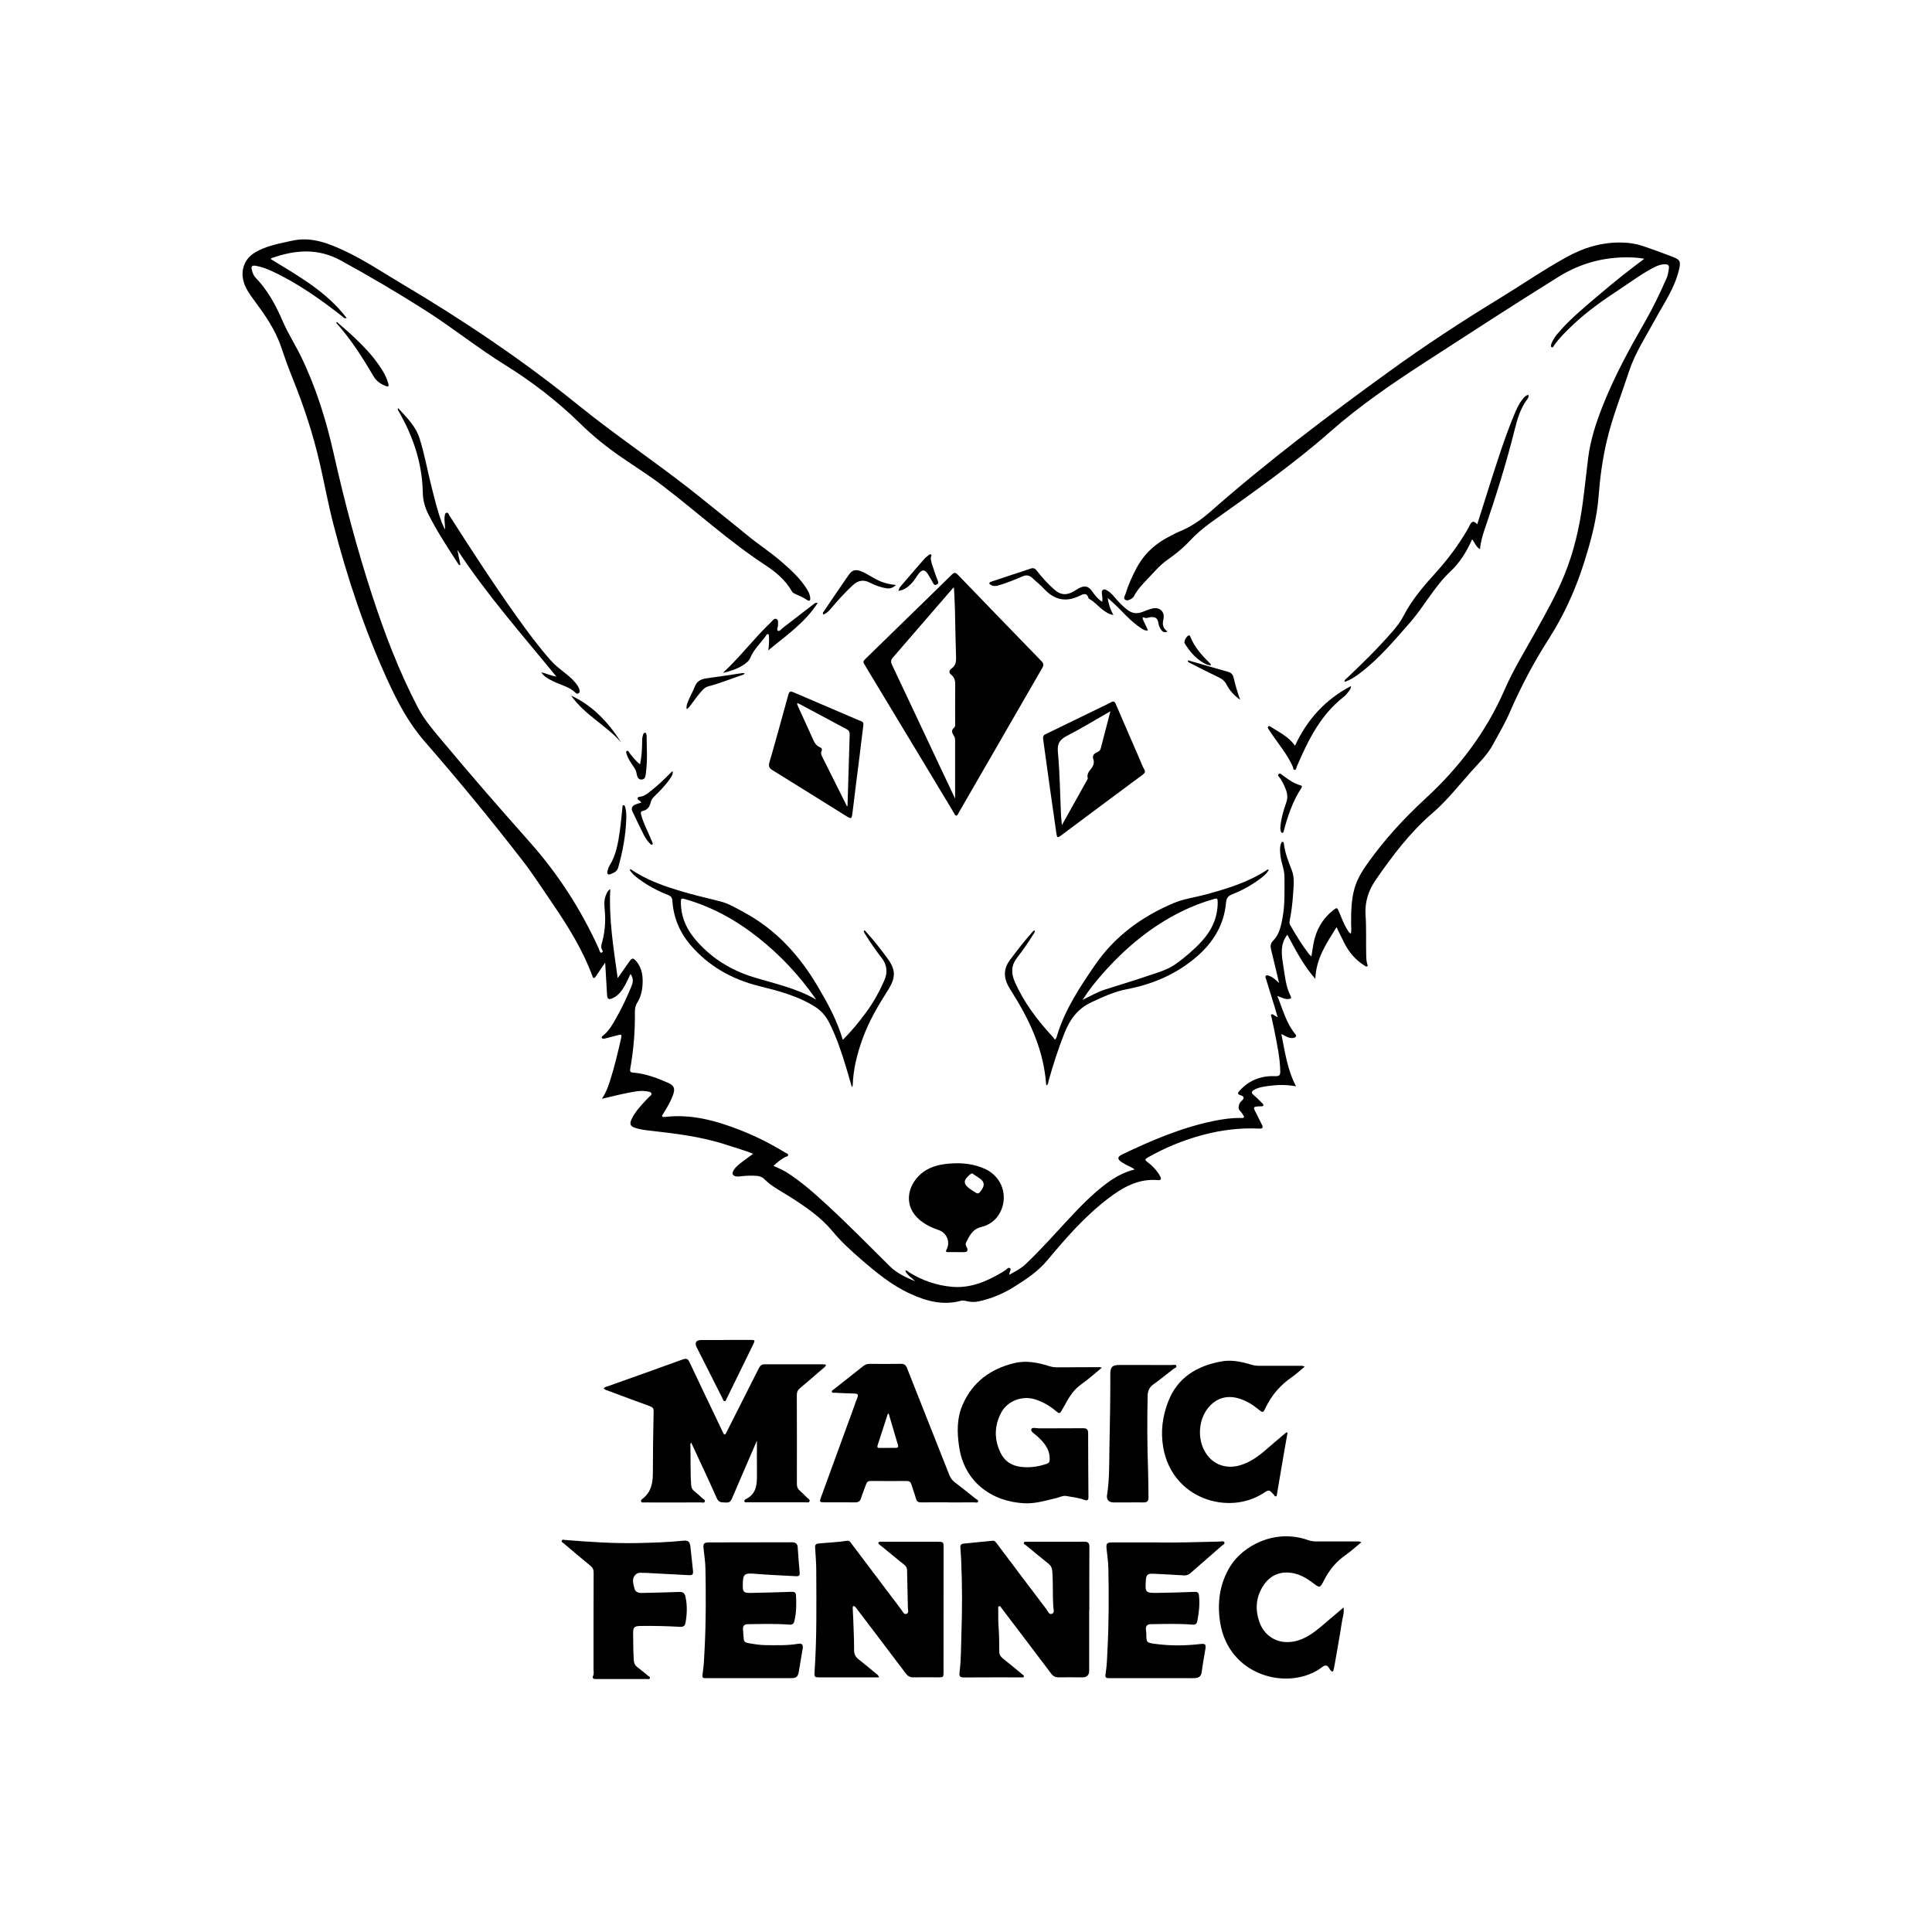 <?xml version="1.0" encoding="UTF-8"?>
<svg id="Capa_26" data-name="Capa 26" xmlns="http://www.w3.org/2000/svg" viewBox="0 0 1000 1000">
  <path d="m661.17,515.57c2.86,7.08,4.61,14.02,9.22,19.65.28.34.67.66.43,1.16-.34.68-1,.82-1.68.89-2.13.22-3.76-1.09-5.91-2.04,1.85,9.29,3.1,18.4,7.58,27.04-5.74-1.09-11.16-.75-16.57.17-1.83.31-3.62.77-5.23,1.73-1.22.72-1.46,1.5-.2,2.56,1.58,1.33,3.03,2.82,4.5,4.27.34.34.87.73.53,1.32-.26.44-.79.28-1.22.29-4.26.19-4.24.18-2.28,3.87.97,1.83,1.79,3.73,2.76,5.56.89,1.67.44,2.21-1.41,2.12-9.75-.48-19.32.7-28.74,3.18-10.21,2.69-19.89,6.65-29.06,11.89-1.31.75-1.37,1.2-.15,2.11,2.7,1.99,5,4.39,6.67,7.33.76,1.33.78,2.32-1.17,2.15-10.1-.88-18.17,3.79-25.75,9.58-11.95,9.13-21.77,20.39-31.35,31.88-4.9,5.88-11.2,10.04-17.62,14.02-5.5,3.42-11.45,5.85-17.78,7.26-2.11.47-4.26.43-6.37-.08-1.01-.24-1.98-.48-3.05-.19-9.17,2.5-17.73.21-26.01-3.56-9.87-4.49-18.13-11.36-26.23-18.41-5.02-4.36-9.88-8.81-14.15-13.99-5.98-7.25-13.72-12.53-21.59-17.58-4.71-3.02-9.81-5.48-13.83-9.54-1.04-1.05-2.52-1.51-4.05-1.6-2.59-.16-5.17-.1-7.75.2-.73.08-1.48.21-2.2.15-2.35-.19-2.96-1.45-1.68-3.41,1.28-1.96,3.19-3.27,5-4.67,1.56-1.21,3.18-2.34,5.01-3.68-4.65-1.89-9.21-3.11-13.68-4.59-13.22-4.39-26.94-5.93-40.67-7.5-2.2-.25-4.4-.57-6.52-1.26-2.75-.89-3.28-1.98-2.02-4.64,1.67-3.52,4.27-6.37,6.87-9.21.65-.71,1.37-1.35,2-2.08.51-.6,1.61-1.03,1.38-1.85-.29-1.03-1.55-1.05-2.45-1.2-3.66-.61-7.21.3-10.75,1-3.97.78-7.88,1.8-12.43,2.86,1.93-2.99,3.02-5.73,3.94-8.56,2.44-7.46,4.21-15.08,5.97-22.72.46-1.99.21-2.16-1.87-1.6-2.21.6-4.42,1.18-6.65,1.72-.47.11-1.12.21-1.41-.32-.34-.6.23-.96.61-1.26,3.06-2.39,4.9-5.71,6.75-8.99,3.01-5.35,5.64-10.89,7.96-16.58.86-2.1,1.07-4.11-.53-6.28-.92,1.91-1.69,3.69-2.61,5.39-1.57,2.88-3.36,5.6-6.49,7.05-2.24,1.03-2.9.6-3.04-1.83-.31-5.43-.63-10.85-.96-16.51-1.72,2.54-3.26,4.86-4.86,7.14-.58.83-1.16,1.45-1.75-.14-5.03-13.63-12.63-25.82-20.78-37.76-5.04-7.38-9.86-14.9-15.33-21.98-16.33-21.12-33.3-41.71-50.83-61.85-8.09-9.29-13.83-20.08-18.92-31.19-11.96-26.07-20.97-53.19-28.16-80.91-2.67-10.29-4.58-20.76-6.95-31.13-3.47-15.23-8.32-30.03-14.17-44.51-2.19-5.41-4.17-10.91-6.03-16.44-3-8.91-8.31-16.45-13.81-23.9-2.28-3.09-4.57-6.16-5.6-9.99-1.58-5.9.56-11.65,5.83-14.83,5.87-3.55,12.52-4.63,19.09-6.12,10.21-2.31,19.12,1.31,27.91,5.46,9.97,4.71,19.15,10.88,28.62,16.5,31.84,18.88,62.59,39.45,91.34,62.73,21.28,17.24,44.18,32.26,65.4,49.53,7.39,6.02,14.91,11.89,22.26,17.97,5.86,4.85,12.31,8.97,18.06,13.98,4.86,4.23,9.61,8.56,13.07,14.09.91,1.46,1.65,3,1.76,4.73.07,1.11-.36,1.78-1.6.95-1.97-1.33-4.16-2.25-6.32-3.22-.62-.28-1.22-.59-1.55-1.19-3.35-6-8.54-10.22-14.11-13.87-18.66-12.25-35.1-27.34-52.78-40.84-7.06-5.39-14.59-10.09-21.89-15.14-7.31-5.06-14.25-10.62-20.58-16.84-11.93-11.72-25.1-21.85-39.26-30.65-14.02-8.71-26.89-19.07-40.79-27.94-14.4-9.19-29.11-17.84-44.1-26.05-11.88-6.51-23.67-5.52-35.75-1.25-.18.06-.32.25-.58.47,14.2,8.74,28.85,16.78,39.37,30.59-1.35.34-1.67-.4-2.15-.78-11.5-8.98-23.36-17.41-36.68-23.57-2.69-1.24-5.44-2.26-8.4-2.74-1.96-.32-2.25.57-1.89,2.08.37,1.52.92,3.02,2.01,4.15,6.28,6.49,10.45,14.28,13.99,22.47,2.79,6.46,6.62,12.38,9.67,18.7,7.69,15.94,12.87,32.69,16.74,49.92,5.53,24.66,11.99,49.06,19.83,73.12,6.5,19.94,13.93,39.42,23.61,58.03,3.65,7.01,8.91,12.88,13.92,18.89,14.44,17.32,29.3,34.27,44.26,51.14,14.56,16.42,26.35,34.71,35.45,54.71.4.88.66,2.66,1.59,2.32,1.34-.49-.14-1.7-.18-2.63-.02-.51-.04-1.05.1-1.53,1.73-5.88,2.3-11.85,1.67-17.97-.27-2.63-.4-5.33.73-7.87.43-.97.75-2.04,2.16-2.88-.81,15.56,1.67,30.46,3.83,46.09,2.25-3.21,4.14-5.9,6.03-8.58,1.37-1.95,1.94-2.05,3.51-.24,3.31,3.82,3.67,8.44,3.26,13.18-.26,2.97-1.11,5.84-2.7,8.38-1.01,1.61-1.21,3.23-1.19,5.05.11,9.78-.69,19.49-2.41,29.11-.24,1.35.01,1.86,1.44,1.98,6.43.53,12.39,2.74,18.21,5.33,3.15,1.4,3.65,3.01,2.49,6.25-1.26,3.5-3.17,6.67-5.12,9.81-.26.42-.79.89-.37,1.37.22.25.83.26,1.24.21,13.8-1.66,26.68,1.95,39.3,6.91,8.07,3.17,15.78,7.08,23.16,11.62.53.32,1.48.44,1.4,1.22-.07.74-1.02.7-1.57,1.01-2.13,1.21-4.07,2.66-6.03,4.57,2.51,1.1,4.86,2.09,7.02,3.47,7.2,4.6,13.57,10.22,19.85,15.97,11.45,10.49,22.31,21.6,33.36,32.52,3.73,3.69,8.43,5.8,13.2,7.79-1.81-1.76-4.07-3.05-5.27-5.47,1-.35,1.37.37,1.88.7,6.82,4.28,14.21,6.86,22.23,7.59,9.62.87,17.96-2.71,25.97-7.44.45-.26.85-.61,1.31-.83.97-.46,1.84-2,2.77-1.41,1.08.68-.37,1.96-.25,3.43,3.01-1.67,5.93-3.11,8.35-5.4,7.97-7.52,15.19-15.75,22.66-23.75,6.01-6.44,12.14-12.74,19.22-18.04,4.34-3.25,9.01-5.89,14.62-7.28-1.69-1.41-3.59-1.83-5.15-2.85-.49-.32-1.04-.58-1.52-.91-2.4-1.62-2.36-2.79.28-4.05,15.23-7.28,30.71-13.9,47.35-17.31,4.64-.95,9.32-1.64,14.08-1.53.5.01,1.22.03,1.45-.26.46-.57-.29-1.02-.5-1.54-.58-1.38-2.37-2.08-2.16-3.93.14-1.23.52-2.27,1.5-3.09,1.53-1.28,1.51-2.35-.31-2.88-2.39-.69-1.43-1.59-.47-2.64,4.92-5.38,11.18-7.59,18.31-7.32,2.04.08,2.55-.5,2.52-2.4-.1-7.07-1.64-13.92-2.97-20.81-.46-2.39-1.05-4.76-1.52-7.16-.1-.51-.65-1.18.05-1.6.52-.31.93.29,1.37.52.45.23.88.5,1.75,1-.61-2.08-1.08-3.74-1.59-5.39-1.47-4.81-2.96-9.61-4.44-14.41-.17-.55-.57-1.19-.1-1.67.55-.57,1.26-.15,1.86.07,1.84.67,3.24,2,4.99,3.66-1.43-6.01-2.71-11.57-4.1-17.1-.47-1.88-.52-3.24,1.09-4.9,3.15-3.23,4.05-7.64,4.83-11.95,1.26-6.96.94-14,.96-21.01,0-3.74-1.64-7.19-2.05-10.86-.24-2.14-.49-4.27.26-6.36.15-.42.36-.91.85-.9.56.02.59.58.64,1.01.57,4.75,2.33,9.13,4.06,13.55,1.61,4.12.95,8.48.68,12.74-.29,4.64-.88,9.26-1.8,13.83-.14.71,0,1.34.32,1.92,2.97,5.2,6.08,10.32,9.75,15.06.26.34.62.61,1.24,1.2.39-2.44.68-4.58,1.08-6.7,1.3-6.95,4.57-12.75,10.14-17.18,1.97-1.56,2.09-1.51,3.04.73,1.35,3.2,2.52,6.48,4.4,9.43.43.67.74,1.46,1.73,1.9.45-1.77.16-3.51.15-5.22-.01-6.14.07-12.25,1.78-18.24,1.34-4.72,3.86-8.79,6.63-12.72,8.79-12.42,19.02-23.54,30.21-33.85,17.32-15.95,31.3-34.34,40.78-56.1,4.57-10.5,10.65-20.28,16.19-30.31,5.33-9.64,10.78-19.23,14.92-29.46,4.79-11.84,7.66-24.21,9.36-36.84,1.06-7.83,1.85-15.69,2.84-23.53,1.23-9.68,4.3-18.85,7.91-27.86,5.96-14.86,13.62-28.86,21.58-42.72,4.13-7.18,7.69-14.66,11.03-22.24.76-1.71,1.04-3.52,1.27-5.36.17-1.38-.41-1.93-1.69-1.98-1.82-.08-3.51.38-5.13,1.17-6.68,3.25-12.57,7.75-18.74,11.81-8.22,5.41-16.28,11.03-23.49,17.78-3.73,3.49-7.4,7.03-10.38,11.21-.31.43-.5,1.32-1.24.94-.6-.3-.38-1.07-.2-1.62.79-2.36,2.29-4.29,3.89-6.14,6.31-7.31,13.8-13.35,21.11-19.59,7.36-6.29,14.92-12.32,23.14-18.42-1.72-.24-2.97-.49-4.24-.57-14.52-.96-27.86,2.24-40.35,10.02-23.16,14.42-46.03,29.28-68.92,44.12-17.01,11.03-33.76,22.47-48.98,35.88-19.47,17.15-40.67,31.94-61.73,46.96-4.23,3.02-8.11,6.43-11.66,10.21-3.31,3.52-7.05,6.48-11.02,9.25-3.96,2.76-7.02,6.54-10.35,10-2.56,2.66-5.11,5.34-6.85,8.68-.32.62-.94,1.18-1.55,1.53-.95.54-2.12,1.11-3.12.34-.99-.77-.14-1.78.13-2.64,1.46-4.75,3.45-9.27,5.79-13.65,4.05-7.59,10.09-13.03,17.76-16.76,1.4-.68,2.74-1.49,4.17-2.06,6.13-2.44,11.41-6.1,16.35-10.44,29.5-25.96,60.83-49.59,92.64-72.63,18.4-13.33,37.36-25.75,56.75-37.58,11.67-7.12,22.95-14.9,34.93-21.52,9.02-4.98,18.62-7.86,29.05-7.53,3.57.11,7.08.65,10.45,1.79,5.17,1.76,10.32,3.61,15.42,5.59,4,1.55,4.25,2.49,3.3,6.59-2.21,9.56-7.83,17.48-12.39,25.89-4.75,8.77-10.31,17.15-13.45,26.69-3.98,12.14-8.76,24.01-11.65,36.51-2.14,9.25-3.42,18.59-4.12,28.02-.87,11.73-3.89,22.92-7.39,34.1-4.45,14.22-10.5,27.59-18.52,40.13-7.67,11.97-14.29,24.5-19.96,37.55-2.56,5.9-5.82,11.47-8.91,17.11-2.85,5.2-7.09,9.25-10.98,13.59-6.61,7.37-12.71,15.27-20.24,21.73-11.63,9.99-20.7,22.05-29.35,34.54-3.87,5.59-5.76,11.65-5.29,18.36.48,6.87.15,13.75.33,20.62.04,1.48.06,2.95.49,4.39.13.45.57,1.04,0,1.42-.5.34-.98-.14-1.4-.41-4.51-2.81-7.84-6.7-10.28-11.38-1.36-2.62-2.61-5.29-4.17-8.48-5.21,8.38-10.59,16.17-10.97,26.75-6.31-7.13-10.32-15.15-14.48-22.85-3.99,5.06-2.94,10.77-2.04,16.44.83,5.24,1.27,10.58,3.78,15.42.67,1.3-.41,1.33-1.19,1.41-1.83.19-3.41-.73-5.65-1.54Z"/>
  <path d="m391.8,745.63c-4.25,9.83-8.58,19.78-12.83,29.77-.61,1.43-1.23,2.42-3.01,2.3-1.94-.14-3.81.36-4.94-2.19-3.88-8.79-8-17.47-12.03-26.19-.39-.84-.79-1.68-1.23-2.62-.65.69-.42,1.3-.4,1.84.17,6.65-.09,13.31.38,19.96.1,1.35.42,2.38,1.52,3.24,1.45,1.14,2.82,2.39,4.16,3.66.56.53,1.7.91,1.42,1.77-.3.93-1.42.48-2.18.49-7.02.03-14.05.02-21.07.02-2.66,0-5.32.02-7.99-.02-.62,0-1.47.26-1.77-.51-.25-.64.39-1.1.82-1.44,4.31-3.41,5.26-7.84,5.27-13.22.02-10.64.17-21.29.39-31.93.03-1.54-.43-2.19-1.86-2.7-7.23-2.6-14.43-5.3-21.62-8-.79-.3-1.72-.4-2.34-1.3.9-.9,2.12-1.03,3.18-1.41,12.59-4.51,25.21-8.93,37.77-13.53,2-.73,2.7-.15,3.49,1.52,5.52,11.7,11.1,23.36,16.67,35.04.29.6.56,1.21.87,1.79.42.78.87.68,1.26-.03.29-.52.54-1.05.8-1.58,5.4-10.68,10.82-21.36,16.19-32.06.65-1.3,1.4-2.16,2.99-2.15,10.2.03,20.41.01,30.61.02.35,0,.7.12,1.25.22-.42,1.25-1.44,1.78-2.22,2.46-3.74,3.25-7.49,6.49-11.28,9.67-1.18.99-1.65,2.09-1.64,3.64.06,15.31.06,30.61.03,45.92,0,1.45.38,2.53,1.5,3.48,1.29,1.1,2.5,2.3,3.67,3.54.56.6,1.82,1.05,1.35,2.02-.42.87-1.61.44-2.46.44-6.43.03-12.87.02-19.3.02-3.48,0-6.95,0-10.43-.01-.56,0-1.32.2-1.53-.53-.17-.58.46-.93.88-1.15,5.44-2.69,5.7-7.63,5.65-12.76-.06-5.83-.01-11.67-.01-17.46Z"/>
  <path d="m494.92,422.22c-.72-.27-.88-.98-1.21-1.53-5.73-9.49-11.44-18.99-17.16-28.49-9.31-15.44-18.62-30.88-27.94-46.32-.42-.7-.77-1.44-1.24-2.1-.7-.97-.5-1.69.33-2.49,7.11-6.9,14.18-13.83,21.27-20.75,7.89-7.69,15.82-15.33,23.64-23.08,1.26-1.25,1.95-1.25,3.15,0,14.41,14.96,28.86,29.88,43.33,44.78,1.11,1.14,1.23,2.04.4,3.46-14.43,24.95-28.81,49.93-43.22,74.89-.34.6-.49,1.43-1.36,1.62Zm-.56-8.87c0-10.58,0-20.53,0-30.48,0-.85-.36-1.59-.79-2.28-.85-1.36-1.31-2.61.21-3.88.82-.69.6-1.78.6-2.72.01-6.51-.06-13.01.04-19.52.03-2.05-.29-3.78-1.96-5.12-1.45-1.16-1.32-2.32.14-3.39,1.84-1.35,2.33-3.14,2.26-5.4-.29-8.42-.37-16.85-.59-25.27-.09-3.66-.33-7.31-.51-11.27-.51.47-.79.68-1.01.94-10.19,11.8-20.37,23.62-30.6,35.39-1.08,1.24-1.17,2.24-.46,3.74,8.07,17.03,16.07,34.09,24.09,51.14,2.76,5.86,5.54,11.71,8.58,18.12Z"/>
  <path d="m563.76,833.23c0,10.5,0,20.99,0,31.49q0,3.48-3.58,3.48c-4.07,0-8.13-.09-12.2-.01-1.72.03-2.85-.54-3.9-1.94-7.99-10.64-16.06-21.22-24.1-31.81-.54-.71-1.05-1.44-1.62-2.11-.35-.41-.56-1.26-1.29-.94-.64.28-.37,1.05-.37,1.61.01,2.81-.08,5.63.13,8.42.34,4.5.38,9.01.4,13.51,0,1.48.61,2.47,1.73,3.37,3.41,2.72,6.76,5.51,10.12,8.29.38.31,1.01.56.86,1.17-.17.67-.86.44-1.33.44-9.98.01-19.96-.03-29.94.04-2.44.02-2.15-1.55-1.97-3,.79-6.4.7-12.83.92-19.25.44-12.64.46-25.27-.09-37.9-.1-2.29-.24-4.57-.44-6.85-.12-1.33.27-2.14,1.7-2.28,5-.48,9.99-.97,14.99-1.48,1.08-.11,1.55.62,2.1,1.34,8.57,11.4,17.14,22.8,25.77,34.16.74.98,1.3,2.9,2.81,2.33,1.6-.61.79-2.45.71-3.78-.38-6.12-.02-12.27-.52-18.39-.13-1.63-.67-2.75-1.91-3.75-3.93-3.13-7.81-6.33-11.68-9.53-.46-.38-1.38-.65-1.07-1.45.24-.62,1.05-.4,1.61-.4,9.91-.01,19.81.02,29.72-.03,1.91,0,2.55.74,2.54,2.64-.07,10.87-.03,21.73-.03,32.6h-.02Z"/>
  <path d="m454.96,868.22h-2.4c-9.24,0-18.48,0-27.72,0-3.33,0-3.42-.01-3.19-3.32,1.17-17.27.91-34.57.85-51.86-.01-4-.36-7.97-.59-11.95-.09-1.46.39-2.04,1.74-2.17,4.92-.5,9.88-.62,14.77-1.42,1.39-.23,1.89.95,2.54,1.8,8.55,11.32,17.08,22.66,25.65,33.98.67.89,1.16,2.5,2.54,2.06,1.43-.46.78-2.06.77-3.15-.1-6.5-.32-13-.43-19.5-.02-1.24-.53-2.03-1.47-2.78-3.92-3.14-7.8-6.34-11.67-9.54-.66-.54-1.52-.93-1.8-1.88.67-.72,1.53-.48,2.31-.48,9.46-.02,18.92-.02,28.39,0,3.07,0,3.14.08,3.14,3.08,0,21.36,0,42.73-.02,64.09,0,2.99-.02,3.01-2.92,3.01-4.21,0-8.43-.1-12.64,0-1.84.04-2.97-.67-4.05-2.1-8.35-11.11-16.77-22.16-25.17-33.22-.27-.35-.51-.74-.82-1.04-.25-.24-.62-.55-.9-.52-.57.06-.51.64-.5,1.06.09,2.14.23,4.28.3,6.42.17,5.1.43,10.19.41,15.29,0,2.17.76,3.59,2.41,4.86,2.98,2.31,5.86,4.74,8.75,7.16.6.5,1.4.83,1.75,2.13Z"/>
  <path d="m570.3,707.91c-3.66,3-6.88,5.97-10.43,8.45-3.79,2.64-6.23,6.21-8.31,10.16-.69,1.31-1.51,2.54-2.2,3.85-.65,1.23-1.25,1.32-2.35.37-3.32-2.88-7.01-5.11-11.27-6.44-6.64-2.07-14.29.76-17.53,6.89-3.66,6.93-3.69,14.04-.18,21.07,2.08,4.16,5.66,6.38,10.18,6.96,4.61.6,9.13-.02,13.54-1.54,1.2-.41,1.54-.94,1.56-2.37.1-5.5-3.13-8.94-6.82-12.26-1.09-.98-3.17-2.01-2.67-3.37.38-1.04,2.69-.36,4.13-.37,7.54-.05,15.08.03,22.62-.06,1.92-.02,2.65.63,2.65,2.53.01,11.01.07,22.03.16,33.04.01,1.66-.51,2.08-2.1,1.51-3.07-1.11-6.32-1.5-9.52-2.02-1.75-.28-3.29.69-4.93,1.07-5.53,1.3-11.01,3.02-16.77,2.71-17.12-.92-30.95-11.31-33.61-29.16-1.12-7.53-1.26-14.9,1.87-21.97,5.16-11.67,14.31-18.4,26.57-21.39,6.26-1.53,12.16-.35,18.06,1.5,1.36.43,2.7.67,4.12.66,7.39-.05,14.78-.07,22.17-.09.2,0,.4.1,1.06.28Z"/>
  <path d="m490.74,777.61c-4.66,0-9.32-.05-13.97.03-1.51.02-2.26-.5-2.67-1.98-.69-2.49-1.66-4.9-2.39-7.38-.38-1.29-1.1-1.72-2.41-1.72-6.21.04-12.42.04-18.63-.01-1.33-.01-2,.52-2.41,1.76-.8,2.38-1.85,4.68-2.56,7.08-.52,1.75-1.5,2.27-3.23,2.24-5.25-.08-10.5-.01-15.75-.04-2.51-.01-2.65-.19-1.81-2.5,5.63-15.48,11.29-30.96,16.94-46.43.63-1.73,1.2-3.5,1.9-5.2.63-1.54.26-2.13-1.45-2.16-3.4-.06-6.79-.26-10.19-.43-.54-.03-1.33.27-1.54-.47-.2-.69.58-.95,1.02-1.29,5.04-3.99,10.11-7.94,15.14-11.96,1.04-.83,2.09-1.24,3.43-1.22,5.4.05,10.79.08,16.19-.01,1.68-.03,2.48.59,3.09,2.14,7.28,18.49,14.65,36.96,21.95,55.44.59,1.5,1.43,2.67,2.72,3.65,3.64,2.79,7.22,5.65,10.79,8.52.53.43,1.61.73,1.36,1.53-.26.83-1.29.42-1.97.43-4.51.03-9.02.02-13.53.02v-.05Zm-30.74-45.86c-.15,0-.3-.01-.45-.02-1.73,5.32-3.45,10.65-5.18,15.97-.29.9-.62,1.78.92,1.75,2.8-.04,5.6-.03,8.41-.05,1.13,0,1.36-.53,1.05-1.58-1.61-5.35-3.17-10.72-4.75-16.08Z"/>
  <path d="m598.22,798.35c11.09.25,22.17-.23,33.25-.44.77-.02,1.87-.44,2.24.37.42.91-.75,1.3-1.3,1.79-5.38,4.73-10.82,9.4-16.2,14.15-1.03.91-2.08,1.28-3.41,1.2-5.38-.32-10.76-.64-16.15-.87-2.64-.11-3.41.71-3.57,3.34-.4,6.46-.25,6.67,6.17,6.58,6.35-.09,12.71-.27,19.06-.52,1.51-.06,2.12.4,2.28,1.91.48,4.46,0,8.84-.86,13.2-.3,1.51-1.02,1.98-2.63,1.85-7.16-.58-14.33-.35-21.5-.24-1.91.03-2.64,1.06-2.49,2.86.06.66.22,1.32.22,1.98.03,4.73-.12,4.77,5.45,5.47,7.5.94,15.04.84,22.55-.04,2.48-.29,2.97.18,2.58,2.58-.66,4.01-1.41,8-1.94,12.02-.27,2.02-1.38,2.85-3.18,3.02-1.25.11-2.51.06-3.77.06-13.53,0-27.06-.03-40.59.01-1.89,0-2.58-.11-2.16-2.51.72-4.2.77-8.52.99-12.8.72-13.81.69-27.63.43-41.46-.06-3.39-.58-6.77-.93-10.14-.3-2.84.13-3.37,3.06-3.37,7.47-.01,14.93,0,22.4,0Z"/>
  <path d="m387.35,868.61c-7.32,0-14.64-.01-21.96.01-1.54,0-2.05-.11-1.73-2.11.7-4.36.82-8.82,1.05-13.24.73-13.81.69-27.64.42-41.46-.07-3.46-.61-6.91-.98-10.37-.26-2.41.26-3.09,2.73-3.09,14.35-.04,28.69-.04,43.04-.07,1.75,0,2.83.66,2.96,2.53.32,4.34.59,8.69,1.02,13.03.17,1.66-.43,2.09-1.95,2-6.93-.42-13.88-.63-20.8-1.22-5.93-.5-6.63-.06-6.69,5.79-.04,3.6.45,4.16,4.08,4.09,7.02-.13,14.04-.33,21.06-.57,1.39-.05,2.3.1,2.4,1.75.27,4.44.24,8.85-.79,13.22-.37,1.58-1.02,2.15-2.74,2.01-7.16-.57-14.33-.32-21.5-.23-1.83.02-2.52,1.01-2.41,2.69.11,1.69.29,3.38.42,5.08.11,1.42,1.13,1.82,2.27,2.01,2.98.52,5.98,1.03,9.01,1.06,5.69.05,11.38.26,17.03-.72,1.77-.31,2.48.61,2.2,2.33-.66,4.01-1.31,8.02-2.01,12.02-.49,2.79-1.26,3.45-4.16,3.46-7.32.03-14.64.01-21.96,0Z"/>
  <path d="m666.4,741.69c-.76,4.34-1.53,8.69-2.28,13.04-1.06,6.18-2.1,12.37-3.15,18.56-.07.42.03.97-.44,1.17-.67.29-.87-.39-1.18-.75-2.44-2.74-2.45-2.77-5.48-.81-17.96,11.58-47.02,3.08-51.76-23.6-1.48-8.32-.39-16.27,2.57-23.91,4.82-12.44,14.85-18.41,27.48-20.72,5.33-.97,10.44.15,15.48,1.67,1.29.39,2.57.6,3.91.59,7.02-.02,14.05-.01,21.07,0,.77,0,1.59-.18,2.68.47-2.32,1.91-4.36,3.81-6.62,5.38-5.95,4.14-10.55,9.35-13.64,15.95-1.24,2.65-1.45,2.56-3.69.73-3.06-2.5-6.38-4.51-10.21-5.65-6.09-1.81-11.68-.14-15.71,4.77-5.34,6.5-5.81,16.9-1.09,23.86,3.92,5.77,10.43,8,17.35,6.03,5.26-1.5,9.54-4.58,13.58-8.11,3.48-3.04,7.04-6.01,10.56-9,.18.11.37.22.55.33Z"/>
  <path d="m704.64,798.27c-2.91,2.38-5.42,4.69-8.18,6.62-4.9,3.43-8.52,7.82-11.2,13.15-2.04,4.05-2.2,3.96-5.77,1.24-3.33-2.54-6.96-4.6-11.14-5.17-6.54-.89-11.54,1.71-14.92,7.35-3.37,5.63-3.74,11.66-1.7,17.73,3.18,9.46,12.59,13.19,22.2,9.16,5.59-2.34,9.83-6.48,14.35-10.27,2.3-1.93,4.58-3.87,7.16-6.05.38,2.94-.54,5.33-.91,7.73-1.15,7.51-2.53,14.99-3.83,22.49-.13.73-.29,1.45-.46,2.17-.23.98-.66,1-1.35.33-.96-.92-1.33-2.85-2.86-2.66-1.19.15-2.26,1.3-3.39,2.01-17.38,11-46.92,2.76-51.12-24.47-1.57-10.21-.21-20.14,5.33-29.04,6.39-10.26,22.82-19.61,40.27-13.41,1.35.48,2.7.67,4.12.66,6.87-.02,13.75-.02,20.62,0,.78,0,1.6-.16,2.78.43Z"/>
  <path d="m321.65,869.07c-4.36,0-8.72,0-13.08,0-1.34,0-2.24-.24-1.5-1.9.44-.98.14-2.05.14-3.07.01-16.71-.02-33.41.05-50.12,0-1.59-.49-2.59-1.67-3.55-4.63-3.8-9.2-7.67-13.76-11.54-.46-.39-1.4-.7-1.04-1.48.32-.72,1.19-.37,1.81-.32,12.67,1.02,25.35,1.89,38.06,1.58,7.52-.18,15.06-.39,22.56-1.17,3.1-.32,3.85.29,4.17,3.34.41,3.96.84,7.93,1.27,11.89.24,2.25-.12,2.67-2.34,2.56-7.37-.38-14.75-.79-22.12-1.17-.96-.05-1.92-.04-2.88-.04-.85,0-1.63.28-2.23.84-2.33,2.2-1.24,4.85-.7,7.29.41,1.84,2.08,2.35,3.85,2.3,6.43-.16,12.86-.25,19.28-.52,2.06-.09,2.92.71,3.32,2.62.92,4.41.79,8.79,0,13.2-.3,1.7-1.07,2.35-2.84,2.24-6.79-.4-13.59-.55-20.39-.46-3.37.05-3.96.65-3.9,4.08.08,4.58.02,9.16.35,13.74.11,1.45.57,2.52,1.71,3.4,1.93,1.49,3.82,3.04,5.7,4.58.42.34,1.21.57.88,1.32-.25.55-.91.35-1.41.36-4.44.01-8.87,0-13.31,0Z"/>
  <path d="m583.91,777.65c-2.51,0-5.02.02-7.54,0-2.42-.02-3.75-1.4-3.37-3.79,1.25-7.84,1.1-15.74,1.23-23.64.21-12.92.54-25.85.46-38.77-.02-3.97,1.01-4.94,4.98-4.94,9.01,0,18.03-.01,27.04.02.75,0,1.9-.46,2.17.47.25.89-.97,1.14-1.57,1.61-3.42,2.69-6.82,5.43-10.36,7.97-2.09,1.5-2.88,3.47-2.93,5.86-.29,12.85-.23,25.7.22,38.55.16,4.72.13,9.45.22,14.18.03,1.78-.79,2.53-2.57,2.49-2.66-.06-5.32-.02-7.98-.01Z"/>
  <path d="m539.92,382.37c-.24-1.82.84-2.14,1.76-2.59,9.1-4.43,18.21-8.86,27.31-13.28,1.99-.97,4.03-1.86,5.96-2.95,1.38-.78,1.99-.53,2.61.93,4.09,9.58,8.27,19.13,12.42,28.68.71,1.63,1.25,3.35,2.17,4.85.88,1.44.46,2.12-.75,3.02-11.18,8.26-22.31,16.58-33.45,24.88-2.9,2.16-5.8,4.34-8.71,6.5-1.89,1.4-2.11,1.31-2.46-1.09-1.19-8.19-2.36-16.37-3.51-24.57-1.09-7.75-2.15-15.51-3.22-23.26-.07-.51-.11-1.03-.12-1.11Zm34.82-14.22c-7.83,4.47-15.03,8.86-22.49,12.73-3.77,1.95-5.1,4-4.68,8.5,1,10.88,1.12,21.84,1.62,32.76.07,1.48.27,2.95.46,4.91,4.52-8.08,8.78-15.69,13.02-23.3.18-.32.42-.74.34-1.03-.55-2.02.63-3.39,1.72-4.78,1.22-1.54,1.82-3.14,1.15-5.13-.5-1.48.13-2.53,1.56-3.21.98-.47,1.97-.95,2.3-2.22,1.58-6.21,3.22-12.41,5-19.23Z"/>
  <path d="m495.34,648.09c-1.55,0-3.1.01-4.65,0-.96,0-1.36-.23-.77-1.32,2.1-3.9.18-8.66-4.1-10.1-3.46-1.17-6.69-2.71-9.54-5.03-8.79-7.17-6.74-17.65.15-23.84,3.95-3.55,8.9-4.93,14.03-5.44,6.77-.67,13.46-.14,19.72,2.83,8.51,4.04,11.8,13.99,7.49,22.33-2.1,4.07-5.57,6.57-9.88,7.61-4.47,1.08-6.04,4.63-7.8,8.11-.43.84.1,1.72.47,2.54q1.07,2.32-1.56,2.34c-1.18,0-2.36,0-3.55,0h0Zm7.79-40.8c-.39.23-.73.37-1,.58-3.71,2.95-3.67,5.11.13,7.66.49.33.98.66,1.48.99,2.6,1.71,2.78,1.68,4.51-.9q2.23-3.34-1.03-5.6c-1.33-.92-2.7-1.8-4.09-2.73Z"/>
  <path d="m446.9,375.08c-.71,5.79-1.41,11.57-2.13,17.35-1.14,9.15-2.33,18.3-3.43,27.45-.52,4.31-.45,4.31-4.11,2.03-12.41-7.74-24.8-15.5-37.25-23.17-1.76-1.08-2.35-2.01-1.71-4.2,3.27-11.19,6.3-22.46,9.42-33.69.96-3.47.95-3.42,4.36-1.95,10.85,4.67,21.72,9.28,32.57,13.96,1.01.43,2.43.57,2.27,2.22Zm-33.97-11.16c-.13.11-.26.23-.4.34.2.53.38,1.07.61,1.59,2.51,5.5,5.09,10.98,7.53,16.52.83,1.88,1.71,3.58,3.73,4.4.89.36,1.27,1.08.86,1.96-.59,1.26-.03,2.28.51,3.34,4,7.99,7.98,15.98,11.98,23.96.23.46.28,1.11.92,1.33.37-12.48.74-24.87,1.13-37.25.04-1.38-.52-2.14-1.72-2.75-3.41-1.75-6.76-3.64-10.14-5.45-5-2.67-10.01-5.32-15.01-7.98Z"/>
  <path d="m436.22,538.2c4.66-4.59,8.5-9.34,12.13-14.27,3.73-5.08,6.77-10.56,9.32-16.34,1.88-4.26,1.51-8.14-1.37-11.85-3-3.85-5.8-7.84-8.34-12.02-.37-.6-.98-1.13-.83-1.99.8-.27,1,.44,1.35.83,3.76,4.09,7.14,8.48,10.46,12.92,4.84,6.47,4.9,10.36.57,17.17-5.08,7.99-9.89,16.19-13.09,25.12-2.76,7.7-4.8,15.67-5.04,23.95,0,.18-.14.36-.42,1.06-1.07-3.67-1.98-6.9-2.95-10.11-2.34-7.79-4.91-15.5-8.53-22.81-1.81-3.67-4.19-6.65-7.89-8.94-8.92-5.53-18.73-8.07-28.75-10.55-14-3.47-26.22-10.33-35.67-21.52-5.51-6.53-8.59-14.1-9.15-22.62-.11-1.73-.82-2.45-2.28-3.01-5.47-2.13-10.59-4.91-15.3-8.41-1.73-1.28-3.37-2.68-4.48-4.53.12-.14.25-.28.37-.42.9.57,1.78,1.17,2.69,1.72,8.81,5.37,18.57,8.35,28.4,11.09,5.12,1.43,10.32,2.55,15.47,3.9,4.33,1.14,8.15,3.46,12.05,5.56,16.73,8.97,28.88,22.41,38.43,38.62,5.09,8.63,9.88,17.31,12.84,27.44Zm-13.75-20.78c-.25-.36-.49-.72-.74-1.08-8.26-11.74-18.01-22.09-29.25-31-11.46-9.09-24.04-16.07-38.2-20.03-1.43-.4-1.84-.36-1.86,1.36-.07,8.33,3.29,15.13,8.8,21.13,7.93,8.64,17.4,14.48,28.7,17.95,10.96,3.37,22.37,5.71,32.56,11.67Z"/>
  <path d="m535.55,481.7c.25.92-.45,1.49-.85,2.14-2.54,4.08-5.28,8.03-8.23,11.82-3.07,3.93-3.21,7.95-1.24,12.45,4.7,10.71,11.62,19.85,19.5,28.36.45.49.82,1.04,1.33,1.69.93-.99,1.01-1.97,1.28-2.83,4.15-13.24,11.74-24.64,19.48-35.91,10.18-14.81,24.21-25.01,40.56-31.95,5.24-2.23,11.11-2.96,16.67-4.47,11.14-3.04,22.18-6.35,31.93-12.86.14-.09.39-.01.8-.01-1.12,2.13-2.86,3.46-4.6,4.76-4.4,3.3-9.2,5.96-14.29,7.96-2.23.87-3.08,1.94-3.3,4.39-1.01,11.43-6.61,20.53-15.14,27.91-10.44,9.01-22.66,14.28-36.13,16.85-6.5,1.24-12.43,3.97-18.42,6.78-7.25,3.39-11.19,8.99-13.97,16.03-3.21,8.12-5.88,16.4-8.22,24.8-.2.73-.05,1.66-1.16,2.22-.14-1.39-.24-2.66-.39-3.94-1.89-16.48-8.86-30.96-17.61-44.75-.67-1.06-1.35-2.12-1.91-3.24-2.28-4.59-1.98-8.93,1.17-13.1,3.7-4.89,7.4-9.78,11.51-14.34.32-.36.54-.92,1.24-.75Zm24.79,35.82c3.9-1.88,7.62-4.05,11.72-5.37,7.03-2.27,14.13-4.33,21.12-6.74,5.49-1.89,11.22-3.3,16.02-6.88,4.58-3.41,8.92-7.07,12.78-11.29,5.35-5.85,8.43-12.58,8.29-20.66-.03-1.56-.39-1.68-1.75-1.3-5.86,1.64-11.51,3.8-16.95,6.49-15.82,7.8-29.07,18.89-40.7,32.03-3.82,4.31-7.42,8.81-10.51,13.72Z"/>
  <path d="m230.29,274.04c.23-2.27-.47-4.43-.14-6.65.12-.77.06-1.83,1.03-2,.91-.17,1.07.88,1.44,1.46,11.26,17.63,22.65,35.18,34.79,52.23,5.49,7.71,11.13,15.3,17.37,22.44,2.3,2.64,5.03,4.77,7.78,6.9,2.45,1.91,4.76,3.99,6.48,6.63.49.75.87,1.55.99,2.45.07.55-.11,1.03-.57,1.36-.51.37-1.04.22-1.42-.16-3.33-3.31-7.95-4.13-11.94-6.18-2.23-1.14-4.48-2.23-5.96-4.53,2.48.51,4.78,1.72,7.86,2.22-17.76-21.72-35.97-42.3-51.25-65.58.56,2.8,1.05,5.3,1.54,7.76-.58.25-.81-.05-1.01-.36-5.46-8.44-11.01-16.82-15.54-25.83-1.77-3.52-2.82-7.18-2.89-11.05-.29-15.33-4.98-29.32-12.6-42.45-.21-.36-.56-.71-.2-1.48,4.44,4.84,9.1,9.31,11.13,15.73,2.61,8.26,4.08,16.79,6.22,25.16,1.59,6.22,3.03,12.49,5.34,18.51.45,1.16,1.01,2.28,1.53,3.41Z"/>
  <path d="m764.61,271.41c1.96-6.22,3.81-12.13,5.69-18.02,4.15-12.94,8.14-25.93,13.35-38.5,1.19-2.87,2.41-5.73,4.37-8.18.8-1,1.61-2.06,3.06-2.33.35,1.13-.3,1.88-.77,2.53-3.41,4.65-4.96,10.05-6.32,15.5-4.36,17.51-9.77,34.69-15.59,51.75-1.09,3.21-2.03,6.47-2.34,10.11-2.08-1.18-2.67-3.34-4.08-5.14-2.8,6.33-6.34,12.06-11.17,16.58-8.4,7.88-13.63,18.15-21.13,26.69-8.05,9.16-15.89,18.52-25.67,25.95-2.44,1.85-4.95,3.62-8.14,4.6.1-1.28.98-1.67,1.58-2.23,8.05-7.63,15.96-15.39,23.23-23.78,2.19-2.52,4.26-5.17,5.77-8.12,4.4-8.59,10.66-15.72,17.05-22.81,5.89-6.54,11.16-13.59,15.65-21.19.6-1.02,1.16-2.06,1.68-3.12q1.51-3.09,3.78-.29Z"/>
  <path d="m374.7,693.54c4.51,0,9.02,0,13.53,0,2.62,0,2.71.12,1.6,2.38-4.6,9.43-9.22,18.86-13.84,28.28-.21.43-.28,1.14-.95,1.05-.68-.09-.76-.85-1.02-1.34-4.45-8.77-8.87-17.54-13.3-26.32q-2.01-3.98,2.43-4c3.84,0,7.69,0,11.53,0v-.05Z"/>
  <path d="m604.39,326.9c-1.75.73-2.68.09-3.4-.91-.74-1.03-1.2-2.2-1.41-3.46-.41-2.51-1.37-3.28-3.92-3.11-1.19.08-2.24.85-3.62.17-.81-.4-.63.68-.4,1.19.81,1.8,1.67,3.58,2.57,5.49-1.64.36-2.71-.57-3.76-1.26-4.03-2.67-7.39-6.1-10.73-9.57-2.04-2.12-4.29-4.03-6.36-5.95.34,2.84,1.23,5.78,2.97,8.81-2.28-.29-3.79-1.41-5.31-2.5-2.51-1.81-4.46-4.33-7.24-5.82-.13-.07-.29-.17-.33-.29-.95-3.36-3.03-2.07-4.94-1.16-7.03,3.33-12.98,1.87-18.16-3.8-1.79-1.96-3.94-3.58-5.85-5.42-1.62-1.57-3.24-1.88-5.4-.93-4.05,1.78-8.17,3.43-12.44,4.66-1.26.36-2.47.45-3.64-.22-.44-.25-1.07-.49-.91-1.08.08-.31.64-.57,1.04-.7,3.57-1.21,7.15-2.39,10.72-3.57,3.16-1.04,6.34-2.01,9.47-3.13,1.4-.5,2.28-.26,3.21.94,2.91,3.73,6.04,7.25,9.7,10.31,3,2.51,6,2.46,9.21.65.9-.51,1.77-1.07,2.67-1.59,3.17-1.83,5.3-1.39,7.37,1.68,1.33,1.98,2.83,3.74,4.94,5.17.42-1.44.04-2.71-.08-4-.08-.8-.24-1.7.59-2.22.84-.53,1.57.07,2.25.46,1.84,1.04,3.13,2.69,4.47,4.26,1.78,2.08,3.71,3.99,5.89,5.68,2.33,1.79,4.79,2.12,7.51,1.14,1.8-.65,3.59-1.42,5.44-1.87,3.85-.94,6.59,1.85,5.64,5.7-.6,2.44-.34,4.54,2.22,6.28Z"/>
  <path d="m670.29,385.98c6.23-13.44,15.52-23.81,28.94-30.86.02,1.55-.79,2.26-1.37,3.02-.67.88-1.37,1.78-2.24,2.45-12.09,9.37-18.53,22.53-24.37,36.11-.28.65-.27,1.73-1.05,1.78-.91.06-.79-1.08-1.07-1.7-2.7-6.07-6.95-11.14-10.66-16.55-.63-.91-1.25-1.83-1.84-2.76-.27-.43-.63-.95-.23-1.42.45-.52.96-.09,1.38.18,4.45,2.87,9.34,5.15,12.5,9.76Z"/>
  <path d="m423.29,312.01c-6.74,10.47-16.57,17.06-25.63,24.61.34-2.34.49-4.58.37-6.82-.03-.57.15-1.33-.52-1.56-.6-.2-.85.49-1.13.89-2.66,3.78-6.2,6.93-8.03,11.34-.74,1.79-2.39,2.98-4.05,4.01-3.09,1.93-6.51,2.95-10.16,3.82,9.03-8.32,16.23-18.02,24.95-26.27.81-.77,1.6-2.22,2.85-1.62,1.2.57.64,2.11.74,3.26.09.99-.98,2.32.02,2.83.85.44,1.7-.91,2.49-1.51,5.35-4.08,10.65-8.21,15.98-12.32.39-.3.7-.79,2.13-.65Z"/>
  <path d="m426.09,318.05c-.39-.76-.02-1.09.21-1.44,4.32-6.36,8.6-12.74,12.99-19.05,1.75-2.52,3.48-2.98,6.35-1.88,1.37.52,2.68,1.24,3.96,1.98,2.11,1.23,4.19,2.48,6.47,3.39,2.28.9,4.65,1.4,7.7,1.76-1.73,1.59-3.29,1.96-5.05,1.68-2.94-.48-5.75-1.49-8.36-2.86-3.54-1.86-6.4-1.18-9.2,1.49-3.87,3.67-7.48,7.57-10.89,11.66-1.16,1.39-2.37,2.72-4.17,3.29Z"/>
  <path d="m348.15,399.09c.26,1.55-.43,2.58-1.11,3.6-2.35,3.52-5.28,6.54-8.31,9.47-.92.89-1.63,1.81-1.92,3.12-.5,2.2-1.63,3.95-4.07,4.45-1.5.31-.99,1.42-.77,2.29.84,3.39,2.45,6.48,3.83,9.66.62,1.42,1.23,2.84,1.83,4.27.17.4.45.89-.02,1.2-.46.31-.81-.14-1.12-.44-1.34-1.3-2.38-2.84-3.21-4.48-2.03-4.01-3.95-8.09-5.9-12.14-.8-1.67-.24-2.89,1.36-3.61.99-.44,2.05-.71,3.25-1.11-.3-.33-.48-.53-.67-.72-.5-.49-1.52-.72-1.26-1.61.2-.7,1.1-.61,1.73-.73,1.97-.38,3.46-1.64,4.95-2.82,3.49-2.74,6.72-5.76,9.82-8.94.5-.51,1.05-.98,1.57-1.46Z"/>
  <path d="m174.42,166.7c2.14,1.87,4.32,3.7,6.43,5.62,6.34,5.78,12.39,11.82,16.95,19.18,1.37,2.21,2.49,4.52,3.18,7.03.13.49.4,1.1-.14,1.4-.3.17-.86,0-1.25-.15-2.55-1.03-4.66-2.38-6.19-4.96-5.74-9.71-11.74-19.26-19.36-27.68.13-.15.25-.3.38-.44Z"/>
  <path d="m662.68,428.77c.31-4.92,1.61-9.17,3.07-13.34.89-2.53.64-4.73-.31-7.05-.87-2.12-1.8-4.2-3.22-6.03-.37-.47-1.11-1-.32-1.68.71-.61,1.22.06,1.73.43,2.97,2.18,5.91,4.43,9.57,5.4.83.22.83.67.41,1.31-4.46,6.82-7.06,14.41-9.1,22.22-.11.42-.14.97-.67,1.03-.68.08-.82-.5-.93-1-.13-.57-.21-1.15-.23-1.28Z"/>
  <path d="m465.02,305.8c.28-1.41,1.1-2.28,1.84-3.13,3.88-4.55,7.8-9.06,11.73-13.57.48-.55,1.08-1,1.67-1.44.46-.34.95-.97,1.54-.67.78.39.03,1.01,0,1.54-.11,2.2.9,4.16,1.49,6.19.51,1.77,1.23,3.48,1.84,5.22.33.93,1.09,2-.36,2.64-1.47.65-1.69-.75-2.2-1.54-.83-1.31-1.51-2.71-2.36-4-1.52-2.33-2.95-2.37-4.67-.14-1.39,1.81-2.46,3.87-4.14,5.46-1.76,1.66-3.61,3.18-6.38,3.46Z"/>
  <path d="m324.17,423.63c-.28,8.68-1.84,17.15-4.22,25.49-.63,2.2-2.55,2.77-4.28,3.45-.97.38-1.52-.53-1.31-1.47.25-1.07.59-2.17,1.16-3.09,3.38-5.43,4.4-11.55,5.27-17.7.58-4.09.92-8.21,1.38-12.32.05-.47-.15-1.19.59-1.22.62-.02.74.66.87,1.13.51,1.87.6,3.79.53,5.72Z"/>
  <path d="m385.47,348.51c-.3.33-.41.56-.57.62-6.09,2.02-12.02,4.51-18.25,6.11-1.23.32-2.12,1-2.94,1.85-2.26,2.35-4.04,5.09-6.05,7.64-.61.78-1.08,1.74-2.26,2.29-.28-1.96.55-3.47,1.16-4.97.89-2.18,2.13-4.23,2.96-6.43,1.06-2.83,3.05-4.09,5.94-4.48,6.29-.85,12.55-1.84,18.83-2.76.32-.05.66.07,1.17.13Z"/>
  <path d="m641.91,362.23c-2.91-2.1-5.37-4.63-6.99-7.81-.93-1.83-2.24-2.94-4.07-3.81-5-2.37-9.92-4.92-14.87-7.42-.44-.22-.97-.38-1.19-.96.37-.71.92-.21,1.31-.1,6.46,1.84,12.91,3.76,19.38,5.56,1.68.47,2.62,1.27,3.03,3.02.9,3.87,2.01,7.69,3.4,11.52Z"/>
  <path d="m331.28,395.63c.82-3.95,1.04-7.55,1.08-11.16.02-1.33-.02-2.66.42-3.94.19-.55.33-1.26,1.04-1.25.79.01.7.8.84,1.34.02.07.02.15.02.22.04,6.27.53,12.55-.32,18.79-.21,1.53-.11,3.71-2.19,3.86-2.23.16-2.43-2.05-2.78-3.64-.3-1.37-1.03-2.42-1.78-3.51-1.25-1.83-2.52-3.66-3.19-5.79-.19-.59-.66-1.47,0-1.84.79-.46,1.03.57,1.41,1.03,1.61,1.99,3.14,4.05,5.45,5.9Z"/>
  <path d="m295.61,360.03c11.26,5.23,19.32,13.95,25.92,24.23-7.87-8.9-19-14.26-25.92-24.23Z"/>
  <path d="m626.72,344.37c-1.48.01-2.7-.65-3.89-1.33-4.2-2.42-7.18-6.04-9.66-10.11-.6-.98,1.18-4.06,2.29-4.05.46,0,.54.37.68.72,2.06,5.17,5.62,9.27,9.52,13.11.36.36.71.73,1.04,1.12.07.08,0,.27,0,.54Z"/>
</svg>
